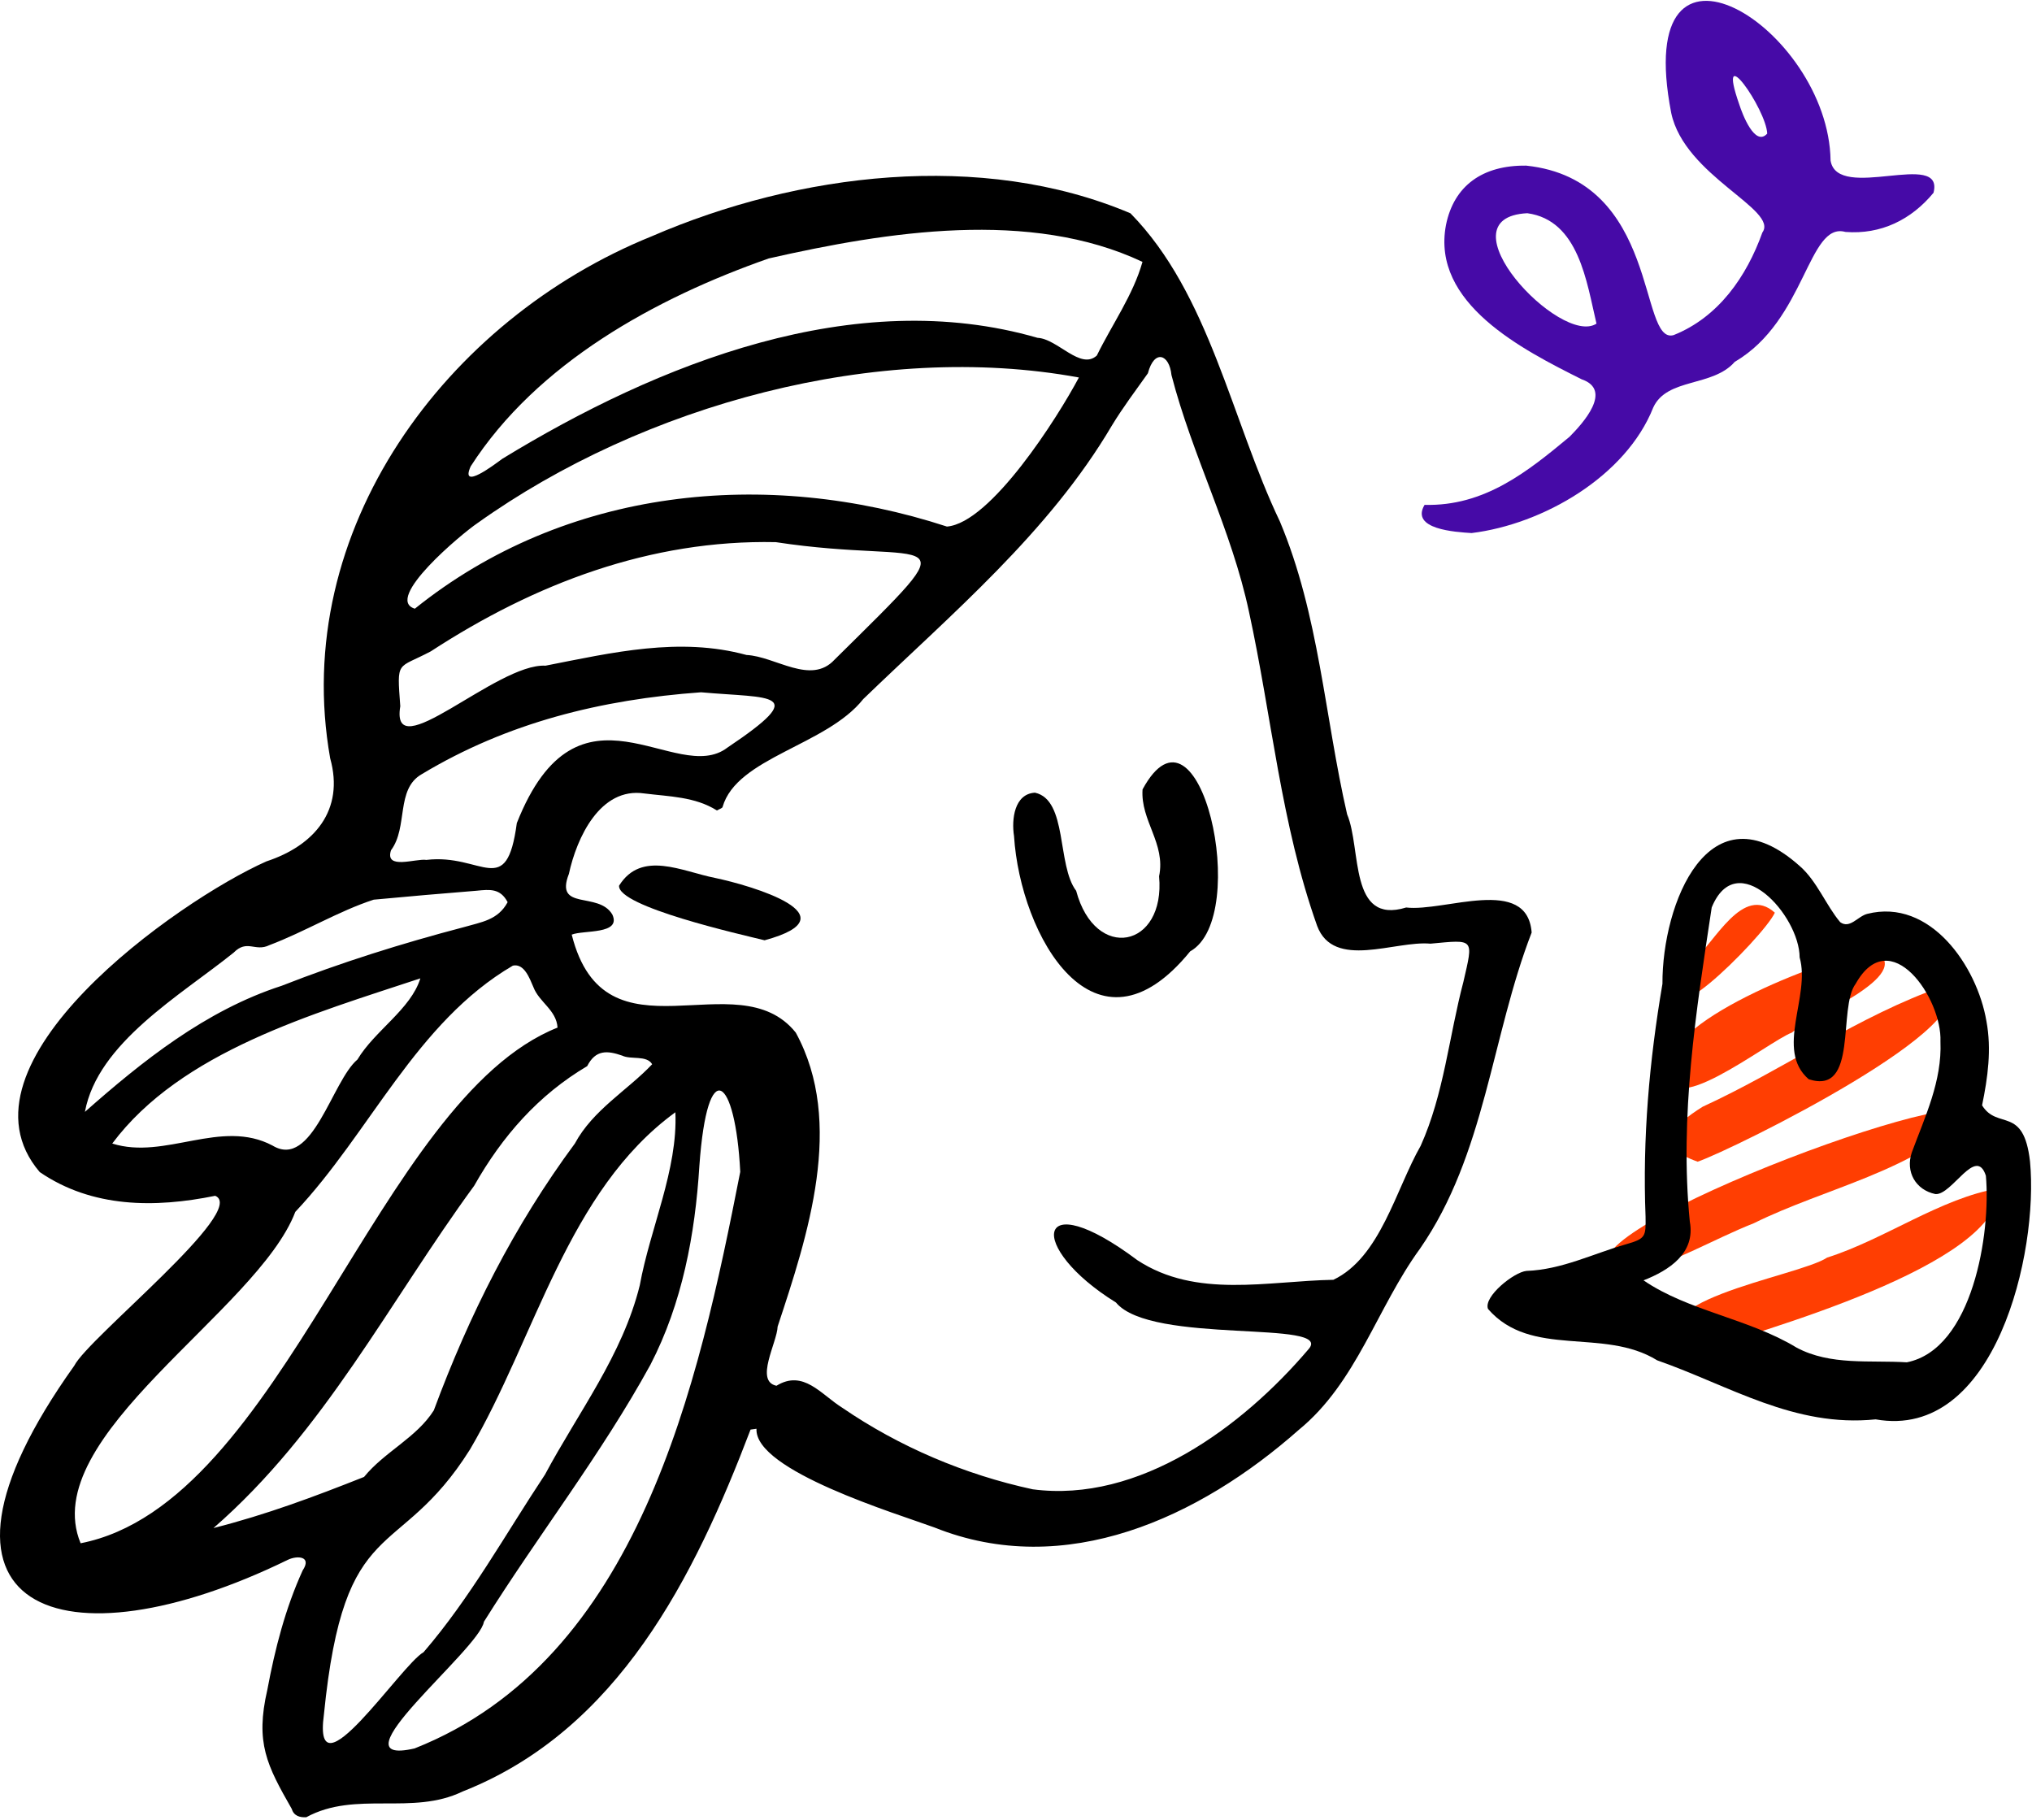 <svg width="728" height="652" viewBox="0 0 728 652" fill="none" xmlns="http://www.w3.org/2000/svg">
<path fill-rule="evenodd" clip-rule="evenodd" d="M633.137 47.859C632.796 39.139 614.572 12.989 623.132 37.438C624.236 40.891 628.744 52.746 633.137 47.859ZM547.182 76.382C515.633 77.942 559.153 124.343 571.969 115.936C568.445 101.143 565.679 78.901 547.182 76.382ZM527.223 190.962C521.471 190.594 505.169 189.643 510.377 180.862C531.801 181.426 547.192 169.04 562.33 156.456C567.088 151.659 577.898 139.773 566.699 135.899C545.535 125.301 512.679 108.697 518.054 80.567C520.892 66.555 531.137 59.127 546.792 59.336C594.787 64.38 586.978 123.582 599.595 120.052C615.693 113.619 625.748 99.073 631.399 83.293C637.353 75.076 603.548 63.093 598.748 40.489C584.205 -34.618 655.18 9.964 655.836 57.541C658.34 72.484 696.764 53.37 692.715 69.064C684.772 78.688 673.922 84.081 661.163 83.091C647.717 79.349 647.002 114.755 621.529 129.606C613.605 138.734 597.291 135.259 592.324 145.943C582.54 170.667 552.786 187.839 527.223 190.962Z" fill="#460AA7"/>
<path fill-rule="evenodd" clip-rule="evenodd" d="M583.496 456.324C538.664 449.638 703.454 386.61 705.854 399.221C686.101 419.516 653.736 425.628 628.402 438.181C613.382 444.124 599.374 452.807 583.496 456.324Z" fill="#FF3E02"/>
<path fill-rule="evenodd" clip-rule="evenodd" d="M605.976 484.765C580.919 466.548 644.148 457.522 654.601 450.517C675.239 443.987 695.459 429.109 716.102 425.725C716.885 453.215 630.148 477.016 605.976 484.765Z" fill="#FF3E02"/>
<path fill-rule="evenodd" clip-rule="evenodd" d="M608.227 416.168C592.345 410.551 599.005 403.34 610.01 396.472C639.071 383.145 666.166 363.696 696.21 353.321C713.556 365.927 621.469 411.537 608.227 416.168Z" fill="#FF3E02"/>
<path fill-rule="evenodd" clip-rule="evenodd" d="M598.563 381.841C596.819 365.029 656.542 342.171 671.774 340.615C686.958 349.285 648.116 364.401 641.965 369.925C633.848 372.852 594.493 404.24 598.563 381.841Z" fill="#FF3E02"/>
<path fill-rule="evenodd" clip-rule="evenodd" d="M635.87 326.961C631.806 335.876 587.68 379.445 606.557 344.25C614.354 337.673 624.337 316.637 635.87 326.961Z" fill="#FF3E02"/>
<path fill-rule="evenodd" clip-rule="evenodd" d="M181.87 323.19C179.231 318.193 175.506 318.614 170.738 319.097C158.447 320.094 146.158 321.135 133.881 322.298C121.358 326.363 109.144 333.822 96.482 338.602C91.427 341.094 88.536 336.371 83.713 341.272C64.599 356.649 35.008 373.548 30.421 398.318C50.896 380.23 73.664 361.959 100.894 353.155C122.191 344.798 144.015 337.955 166.156 332.146C172.418 330.317 178.39 329.66 181.87 323.19ZM150.6 350.487C112.284 363.191 64.898 376.628 40.213 409.658C59.162 415.667 79.184 400.579 97.656 410.396C111.932 419.008 118.955 387.191 128.055 379.575C134.294 369.154 147.169 361.579 150.6 350.487ZM251.161 248.006C215.449 250.58 181.778 258.862 151.073 277.358C141.708 282.719 146.265 296.333 140.093 304.58C137.714 311.798 149.036 307.459 152.752 308.053C172.798 305.652 181.441 322.56 185.16 294.866C207.271 238.975 242.157 281.99 260.622 267.814C290.65 247.678 276.287 250.261 251.161 248.006ZM76.481 547.41C95.429 542.597 112.54 536.193 130.432 529.093C137.775 520.07 149.241 515.042 155.421 505.246C168.107 471.017 184.134 439.176 205.953 409.658C212.437 397.595 224.898 390.526 233.649 381.253C231.684 377.92 226.023 379.691 222.899 378.161C217.642 376.342 213.418 375.945 210.368 381.931C192.916 392.253 179.942 406.997 169.881 424.783C139.291 466.604 116.241 512.805 76.481 547.41ZM265.208 419.796C263.486 385.747 253.435 377.271 250.564 417.64C249.043 442.226 244.41 466.934 233.019 488.918C215.391 521.072 192.771 549.971 173.368 580.982C171.881 590.831 118.117 633.338 148.526 626.36C228.972 594.526 250.238 495.966 265.208 419.796ZM277.931 194.217C232.983 193.274 191.517 209.116 154.341 233.34C142.17 239.799 142.176 236.166 143.408 252.999C139.644 275.593 177.91 237.496 195.438 238.475C219.273 233.799 243.415 228.077 267.445 234.64C277.825 235.143 290.493 245.559 299 236.311C349.591 186.294 334.765 202.904 277.931 194.217ZM409.313 93.816C369.096 74.827 317.801 82.964 275.416 92.584C234.804 106.822 192.376 130.119 168.63 167.065C164.634 175.998 177.339 166.277 180.003 164.332C235.799 130.247 306.18 102.046 371.729 121.027C378.892 121.372 387.129 132.737 392.964 127.354C398.387 116.283 406.008 105.599 409.313 93.816ZM116.04 614.281C111.897 645.043 143.65 596.429 151.755 591.878C168.507 572.431 181.078 549.611 195.253 528.251C207.2 505.918 223.029 485.446 229.209 460.46C232.926 439.99 242.876 419.044 241.965 398.46C203.287 426.607 191.849 479.314 168.394 519.241C142.469 560.469 123.367 540.897 116.04 614.281ZM28.881 552.858C101.637 538.639 134.985 393.917 199.75 368.125C199.357 361.837 193.156 359.015 191.119 353.667C189.786 350.607 187.847 345.033 183.749 345.925C149.026 366.248 132.613 405.732 105.798 434.141C92.261 469.781 13.076 514.622 28.881 552.858ZM386.534 135.232C314.513 121.998 230.523 144.971 171.008 187.441C165.523 191.127 137.309 214.652 148.63 218.056C202.662 174.623 274.503 167.504 339.258 188.636C354.961 187.329 378.92 149.581 386.534 135.232ZM204.83 334.824C216.763 382.289 264.129 343.732 285.103 369.926C302.755 402.244 289.421 442.546 278.601 475.226C278.411 480.961 270.297 494.808 278.183 496.432C287.83 490.514 294.089 499.513 301.752 504.307C322.212 518.315 345.687 528.283 369.979 533.527C408.159 538.554 445.162 511.154 468.758 483.39C478.521 472.616 412.417 481.894 399.81 466.606C367.726 446.745 370.523 423.73 407.516 451.473C428.621 465.286 454.161 458.899 477.706 458.474C494.529 450.452 500.025 426.148 508.983 410.468C517.335 391.908 519.128 371.266 524.292 351.721C527.894 336.037 528.389 336.578 512.481 338.06C499.796 336.881 477.812 347.515 471.883 331.67C458.899 295.155 455.648 256.692 447.456 219.094C441.243 189.833 427.15 163.214 419.696 134.343C418.948 126.853 413.543 124.987 411.256 133.715C406.855 139.903 402.252 146.024 398.318 152.504C375.697 190.86 340.976 219.82 309.268 250.446C296.102 267.092 263.967 271.317 258.878 289.086C258.784 289.545 257.757 289.805 256.849 290.342C249.018 285.395 239.757 285.362 230.828 284.248C215.006 281.9 206.626 300.084 203.816 313.055C198.589 326.492 214.457 319.195 219.385 327.631C222.702 334.868 209.034 333.114 204.83 334.824ZM268.901 512.133C248.778 564.948 221.48 619.828 165.717 641.795C147.667 650.539 127.424 641.371 109.745 650.997C107.502 651.149 105.272 650.56 104.541 648.052C95.6 632.39 91.386 624.333 95.786 605.311C98.529 590.627 102.224 576.235 108.439 562.583C111.826 557.52 106.524 557.144 103.092 558.805C22.87 597.962 -36.776 578.144 26.603 489.26C31.665 479.222 89.134 433.42 77.096 428.381C55.485 432.788 33.024 432.736 14.238 419.884C-18.974 381.087 63.712 322.649 95.458 308.579C112.606 302.93 123.482 290.256 118.295 271.666C103.798 190.031 159.749 114.464 233.509 84.643C285.839 61.982 351.613 53.791 405.004 76.413C433.339 105.271 441.203 150.536 458.542 186.818C472.633 220.348 474.575 256.698 482.629 291.725C487.85 304.049 483.187 331.428 503.784 325.103C517.526 326.732 547.162 313.502 548.743 334.069C534.303 371.319 532.177 413.536 508.715 447.362C493.328 468.477 486.066 495.238 465.356 512.197C429.763 543.679 381.694 565.995 334.802 547.21C321.607 542.349 270.211 526.863 271.027 511.838C270.319 511.937 269.61 512.035 268.901 512.133Z" fill="black"/>
<path fill-rule="evenodd" clip-rule="evenodd" d="M588.823 458.673C604.871 469.665 626.543 472.36 643.664 482.768C655.781 489.256 669.913 487.217 683.143 488.039C706.781 483.35 713.311 441.696 711.477 421.194C707.935 410.294 699.328 428.251 693.388 427.765C686.297 426.288 682.599 419.779 684.933 412.851C689.696 399.98 695.803 387.233 695.2 373.125C695.849 357.567 677.152 330.488 664.844 352.401C658.293 361.017 665.925 392.413 648.003 386.627C635.84 376.111 648.739 356.902 644.755 342.996C644.694 327.889 622.238 303.084 613.25 325.086C607.606 362.347 601.692 399.936 605.407 437.658C607.49 448.937 597.993 455.082 588.823 458.673ZM671.983 508.472C642.811 511.457 619.739 496.435 593.711 487.322C574.495 475.43 548.577 486.724 533.111 468.922C531.374 464.512 542.469 455.666 546.897 455.291C559.515 454.839 570.704 449.136 582.512 445.762C589.638 443.725 589.654 442.999 589.55 435.838C588.441 407.828 590.894 380.024 595.602 352.443C595.463 323.849 612.148 281.136 644.814 310.277C650.979 315.657 654.265 324.429 659.285 330.359C662.735 332.874 665.599 328.228 668.985 327.381C691.541 321.678 708.319 346.112 711.669 365.796C713.568 375.919 712.159 386.058 710.114 395.978C715.629 404.927 725.01 395.933 727.286 416.076C730.426 448.628 714.866 516.095 671.983 508.472Z" fill="black"/>
<path fill-rule="evenodd" clip-rule="evenodd" d="M415.266 313.92C417.717 302.148 408.567 294.034 409.339 282.797C429.781 245.148 448.517 328.487 426.406 340.809C392.262 382.793 365.55 335.186 363.291 299.501C362.355 293.537 363.392 284.394 370.793 283.97C382.561 286.543 378.586 309.953 385.554 319.121C392.357 344.664 417.6 339.692 415.266 313.92Z" fill="black"/>
<path fill-rule="evenodd" clip-rule="evenodd" d="M273.928 336.848C265.519 334.774 221.202 324.807 221.797 317.281C229.835 304.43 244.399 312.21 256.212 314.514C269.032 317.21 306.264 328.054 273.928 336.848Z" fill="black"/>
</svg>
